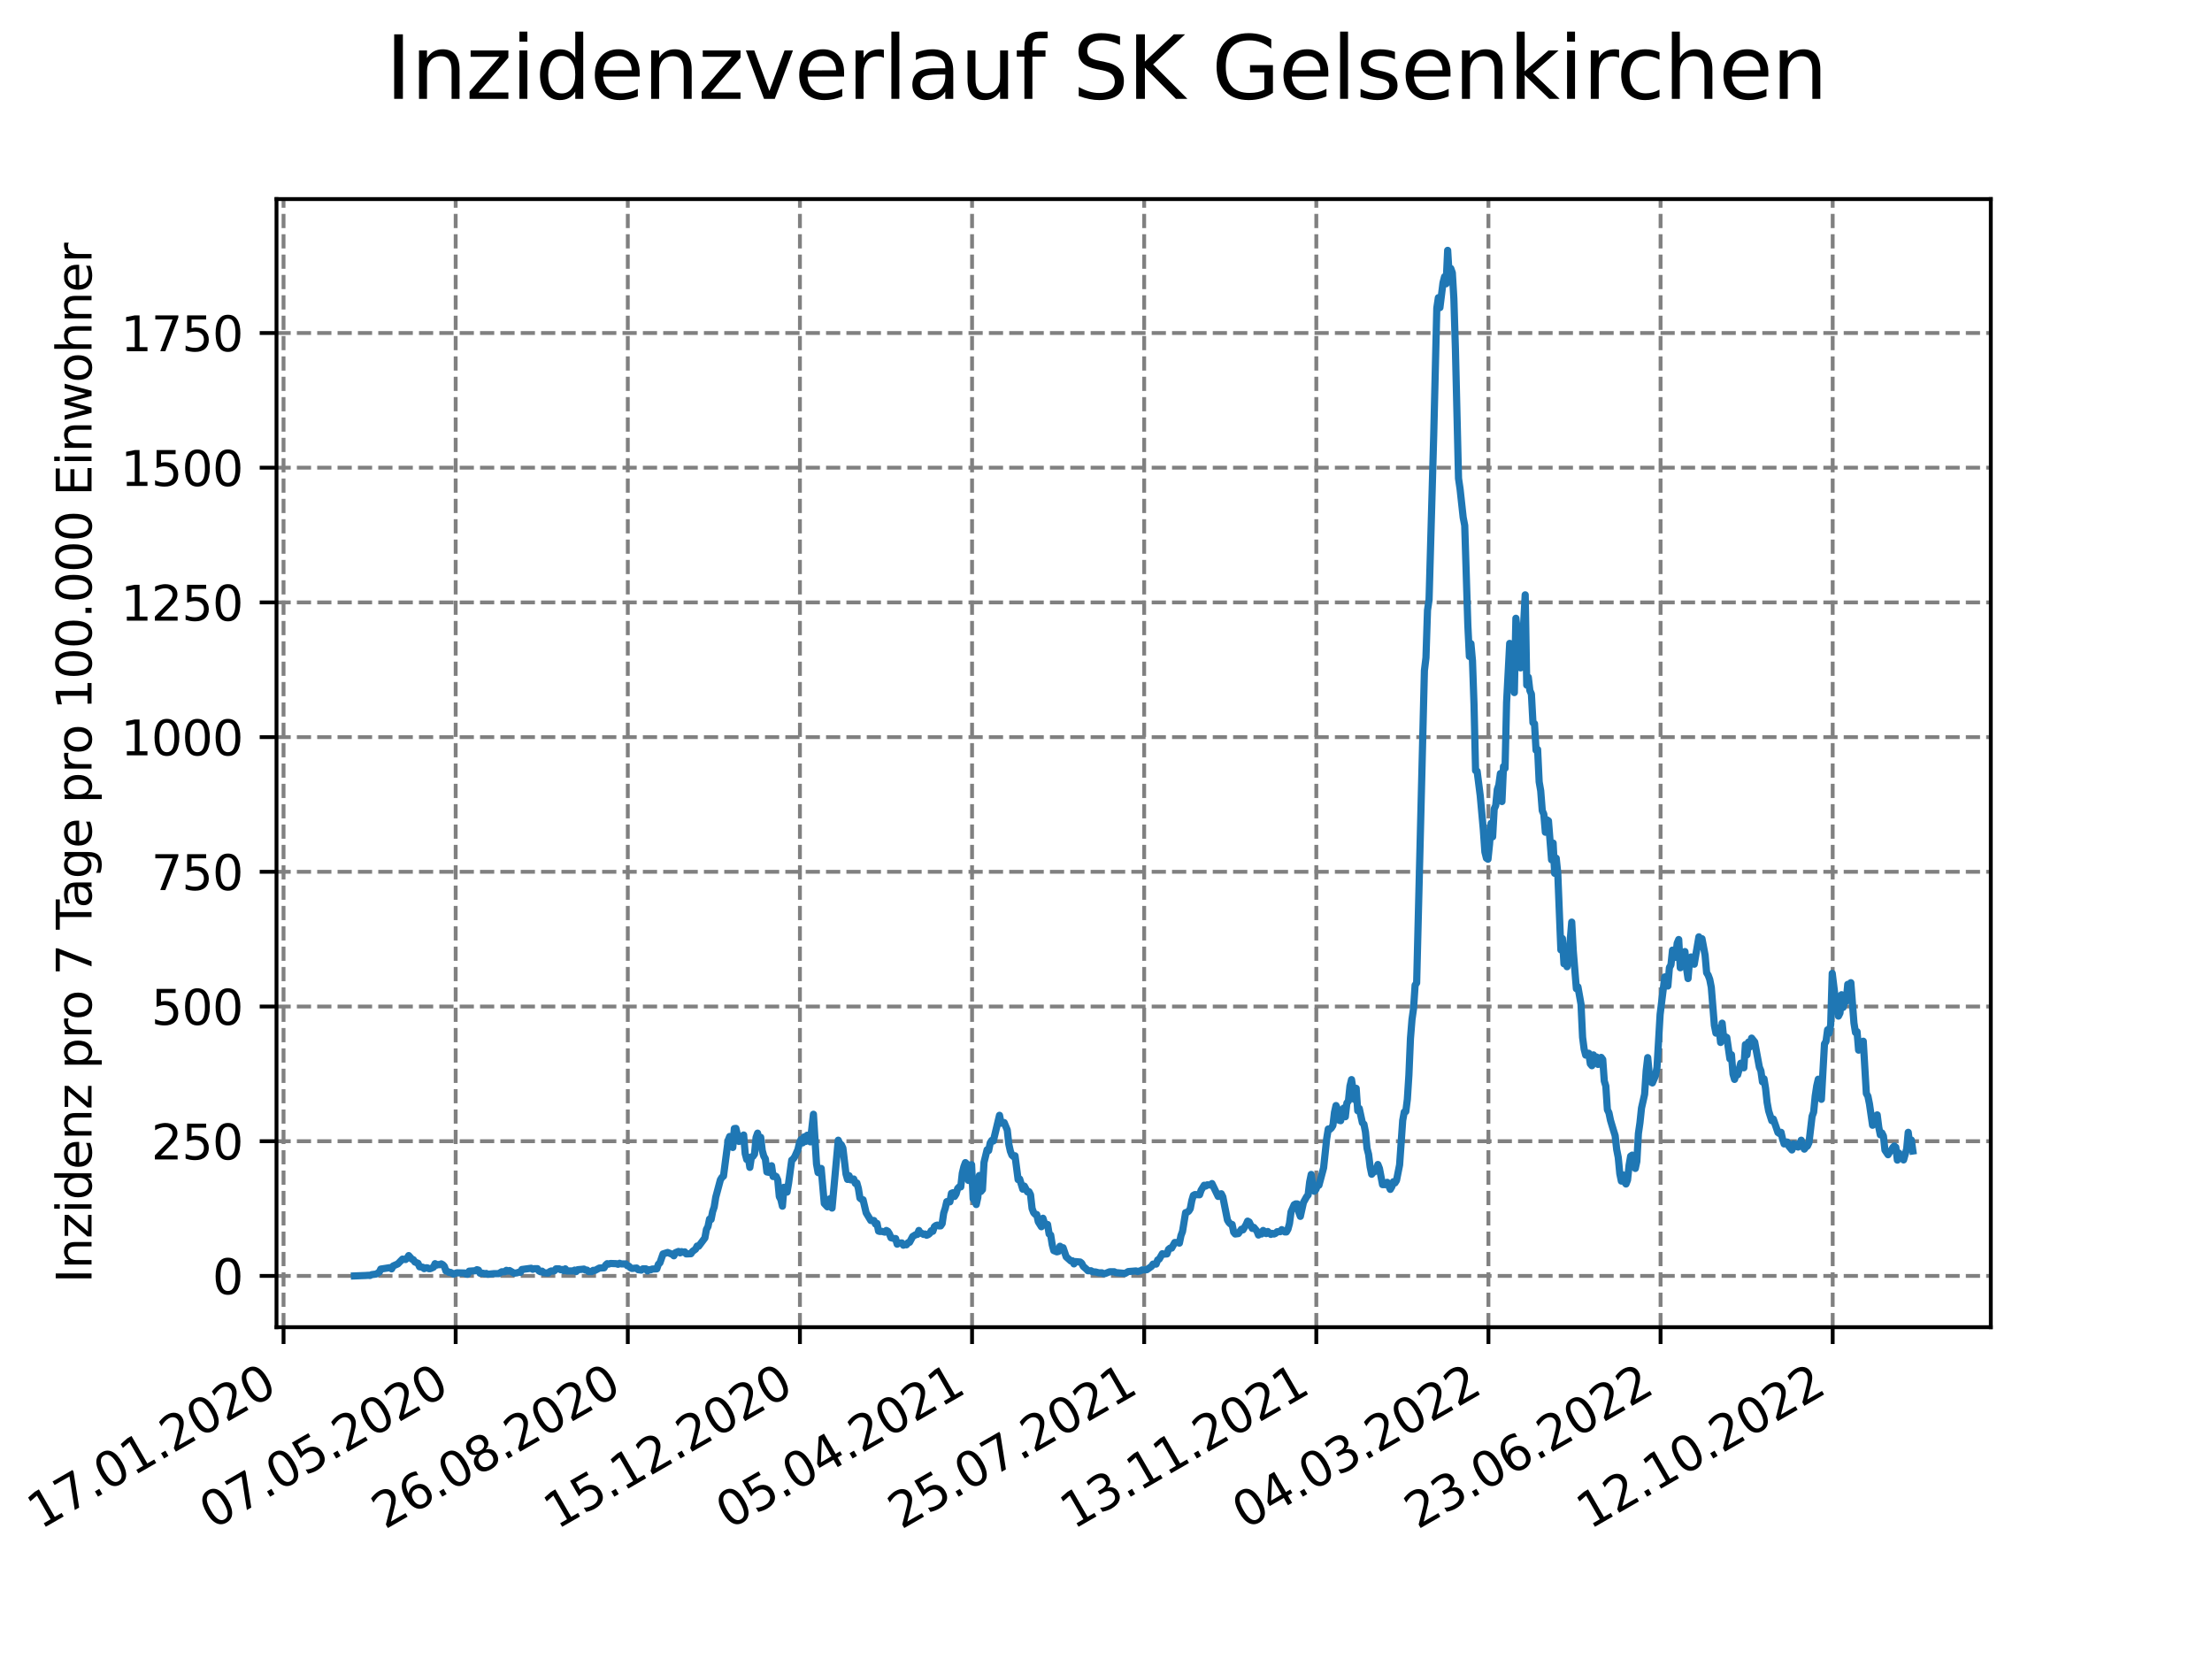 <?xml version="1.0" encoding="utf-8" standalone="no"?>
<!DOCTYPE svg PUBLIC "-//W3C//DTD SVG 1.1//EN"
  "http://www.w3.org/Graphics/SVG/1.1/DTD/svg11.dtd">
<svg xmlns:xlink="http://www.w3.org/1999/xlink" width="460.8pt" height="345.6pt" viewBox="0 0 460.8 345.6" xmlns="http://www.w3.org/2000/svg" version="1.1">
 <defs>
  <style type="text/css">*{stroke-linejoin: round; stroke-linecap: butt}</style>
 </defs>
 <g id="figure_1">
  <g id="patch_1">
   <path d="M 0 345.6 
L 460.8 345.6 
L 460.8 0 
L 0 0 
z
" style="fill: #ffffff"/>
  </g>
  <g id="axes_1">
   <g id="patch_2">
    <path d="M 57.6 276.48 
L 414.72 276.48 
L 414.72 41.472 
L 57.6 41.472 
z
" style="fill: #ffffff"/>
   </g>
   <g id="matplotlib.axis_1">
    <g id="xtick_1">
     <g id="line2d_1">
      <path d="M 59.067 276.48 
L 59.067 41.472 
" clip-path="url(#p4cf70171dc)" style="fill: none; stroke-dasharray: 2.96,1.28; stroke-dashoffset: 0; stroke: #808080; stroke-width: 0.8"/>
     </g>
     <g id="line2d_2">
      <defs>
       <path id="m3170794368" d="M 0 0 
L 0 3.5 
" style="stroke: #000000; stroke-width: 0.8"/>
      </defs>
      <g>
       <use xlink:href="#m3170794368" x="59.067" y="276.48" style="stroke: #000000; stroke-width: 0.8"/>
      </g>
     </g>
     <g id="text_1">
      <!-- 17.01.2020 -->
      <g transform="translate(8.442 318.689) rotate(-30) scale(0.1 -0.1)">
       <defs>
        <path id="DejaVuSans-31" d="M 794 531 
L 1825 531 
L 1825 4091 
L 703 3866 
L 703 4441 
L 1819 4666 
L 2450 4666 
L 2450 531 
L 3481 531 
L 3481 0 
L 794 0 
L 794 531 
z
" transform="scale(0.016)"/>
        <path id="DejaVuSans-37" d="M 525 4666 
L 3525 4666 
L 3525 4397 
L 1831 0 
L 1172 0 
L 2766 4134 
L 525 4134 
L 525 4666 
z
" transform="scale(0.016)"/>
        <path id="DejaVuSans-2e" d="M 684 794 
L 1344 794 
L 1344 0 
L 684 0 
L 684 794 
z
" transform="scale(0.016)"/>
        <path id="DejaVuSans-30" d="M 2034 4250 
Q 1547 4250 1301 3770 
Q 1056 3291 1056 2328 
Q 1056 1369 1301 889 
Q 1547 409 2034 409 
Q 2525 409 2770 889 
Q 3016 1369 3016 2328 
Q 3016 3291 2770 3770 
Q 2525 4250 2034 4250 
z
M 2034 4750 
Q 2819 4750 3233 4129 
Q 3647 3509 3647 2328 
Q 3647 1150 3233 529 
Q 2819 -91 2034 -91 
Q 1250 -91 836 529 
Q 422 1150 422 2328 
Q 422 3509 836 4129 
Q 1250 4750 2034 4750 
z
" transform="scale(0.016)"/>
        <path id="DejaVuSans-32" d="M 1228 531 
L 3431 531 
L 3431 0 
L 469 0 
L 469 531 
Q 828 903 1448 1529 
Q 2069 2156 2228 2338 
Q 2531 2678 2651 2914 
Q 2772 3150 2772 3378 
Q 2772 3750 2511 3984 
Q 2250 4219 1831 4219 
Q 1534 4219 1204 4116 
Q 875 4013 500 3803 
L 500 4441 
Q 881 4594 1212 4672 
Q 1544 4750 1819 4750 
Q 2544 4750 2975 4387 
Q 3406 4025 3406 3419 
Q 3406 3131 3298 2873 
Q 3191 2616 2906 2266 
Q 2828 2175 2409 1742 
Q 1991 1309 1228 531 
z
" transform="scale(0.016)"/>
       </defs>
       <use xlink:href="#DejaVuSans-31"/>
       <use xlink:href="#DejaVuSans-37" x="63.623"/>
       <use xlink:href="#DejaVuSans-2e" x="127.246"/>
       <use xlink:href="#DejaVuSans-30" x="159.033"/>
       <use xlink:href="#DejaVuSans-31" x="222.656"/>
       <use xlink:href="#DejaVuSans-2e" x="286.279"/>
       <use xlink:href="#DejaVuSans-32" x="318.066"/>
       <use xlink:href="#DejaVuSans-30" x="381.689"/>
       <use xlink:href="#DejaVuSans-32" x="445.312"/>
       <use xlink:href="#DejaVuSans-30" x="508.936"/>
      </g>
     </g>
    </g>
    <g id="xtick_2">
     <g id="line2d_3">
      <path d="M 94.925 276.48 
L 94.925 41.472 
" clip-path="url(#p4cf70171dc)" style="fill: none; stroke-dasharray: 2.96,1.28; stroke-dashoffset: 0; stroke: #808080; stroke-width: 0.8"/>
     </g>
     <g id="line2d_4">
      <g>
       <use xlink:href="#m3170794368" x="94.925" y="276.48" style="stroke: #000000; stroke-width: 0.8"/>
      </g>
     </g>
     <g id="text_2">
      <!-- 07.05.2020 -->
      <g transform="translate(44.299 318.689) rotate(-30) scale(0.1 -0.1)">
       <defs>
        <path id="DejaVuSans-35" d="M 691 4666 
L 3169 4666 
L 3169 4134 
L 1269 4134 
L 1269 2991 
Q 1406 3038 1543 3061 
Q 1681 3084 1819 3084 
Q 2600 3084 3056 2656 
Q 3513 2228 3513 1497 
Q 3513 744 3044 326 
Q 2575 -91 1722 -91 
Q 1428 -91 1123 -41 
Q 819 9 494 109 
L 494 744 
Q 775 591 1075 516 
Q 1375 441 1709 441 
Q 2250 441 2565 725 
Q 2881 1009 2881 1497 
Q 2881 1984 2565 2268 
Q 2250 2553 1709 2553 
Q 1456 2553 1204 2497 
Q 953 2441 691 2322 
L 691 4666 
z
" transform="scale(0.016)"/>
       </defs>
       <use xlink:href="#DejaVuSans-30"/>
       <use xlink:href="#DejaVuSans-37" x="63.623"/>
       <use xlink:href="#DejaVuSans-2e" x="127.246"/>
       <use xlink:href="#DejaVuSans-30" x="159.033"/>
       <use xlink:href="#DejaVuSans-35" x="222.656"/>
       <use xlink:href="#DejaVuSans-2e" x="286.279"/>
       <use xlink:href="#DejaVuSans-32" x="318.066"/>
       <use xlink:href="#DejaVuSans-30" x="381.689"/>
       <use xlink:href="#DejaVuSans-32" x="445.312"/>
       <use xlink:href="#DejaVuSans-30" x="508.936"/>
      </g>
     </g>
    </g>
    <g id="xtick_3">
     <g id="line2d_5">
      <path d="M 130.782 276.48 
L 130.782 41.472 
" clip-path="url(#p4cf70171dc)" style="fill: none; stroke-dasharray: 2.96,1.28; stroke-dashoffset: 0; stroke: #808080; stroke-width: 0.8"/>
     </g>
     <g id="line2d_6">
      <g>
       <use xlink:href="#m3170794368" x="130.782" y="276.48" style="stroke: #000000; stroke-width: 0.8"/>
      </g>
     </g>
     <g id="text_3">
      <!-- 26.08.2020 -->
      <g transform="translate(80.157 318.689) rotate(-30) scale(0.1 -0.1)">
       <defs>
        <path id="DejaVuSans-36" d="M 2113 2584 
Q 1688 2584 1439 2293 
Q 1191 2003 1191 1497 
Q 1191 994 1439 701 
Q 1688 409 2113 409 
Q 2538 409 2786 701 
Q 3034 994 3034 1497 
Q 3034 2003 2786 2293 
Q 2538 2584 2113 2584 
z
M 3366 4563 
L 3366 3988 
Q 3128 4100 2886 4159 
Q 2644 4219 2406 4219 
Q 1781 4219 1451 3797 
Q 1122 3375 1075 2522 
Q 1259 2794 1537 2939 
Q 1816 3084 2150 3084 
Q 2853 3084 3261 2657 
Q 3669 2231 3669 1497 
Q 3669 778 3244 343 
Q 2819 -91 2113 -91 
Q 1303 -91 875 529 
Q 447 1150 447 2328 
Q 447 3434 972 4092 
Q 1497 4750 2381 4750 
Q 2619 4750 2861 4703 
Q 3103 4656 3366 4563 
z
" transform="scale(0.016)"/>
        <path id="DejaVuSans-38" d="M 2034 2216 
Q 1584 2216 1326 1975 
Q 1069 1734 1069 1313 
Q 1069 891 1326 650 
Q 1584 409 2034 409 
Q 2484 409 2743 651 
Q 3003 894 3003 1313 
Q 3003 1734 2745 1975 
Q 2488 2216 2034 2216 
z
M 1403 2484 
Q 997 2584 770 2862 
Q 544 3141 544 3541 
Q 544 4100 942 4425 
Q 1341 4750 2034 4750 
Q 2731 4750 3128 4425 
Q 3525 4100 3525 3541 
Q 3525 3141 3298 2862 
Q 3072 2584 2669 2484 
Q 3125 2378 3379 2068 
Q 3634 1759 3634 1313 
Q 3634 634 3220 271 
Q 2806 -91 2034 -91 
Q 1263 -91 848 271 
Q 434 634 434 1313 
Q 434 1759 690 2068 
Q 947 2378 1403 2484 
z
M 1172 3481 
Q 1172 3119 1398 2916 
Q 1625 2713 2034 2713 
Q 2441 2713 2670 2916 
Q 2900 3119 2900 3481 
Q 2900 3844 2670 4047 
Q 2441 4250 2034 4250 
Q 1625 4250 1398 4047 
Q 1172 3844 1172 3481 
z
" transform="scale(0.016)"/>
       </defs>
       <use xlink:href="#DejaVuSans-32"/>
       <use xlink:href="#DejaVuSans-36" x="63.623"/>
       <use xlink:href="#DejaVuSans-2e" x="127.246"/>
       <use xlink:href="#DejaVuSans-30" x="159.033"/>
       <use xlink:href="#DejaVuSans-38" x="222.656"/>
       <use xlink:href="#DejaVuSans-2e" x="286.279"/>
       <use xlink:href="#DejaVuSans-32" x="318.066"/>
       <use xlink:href="#DejaVuSans-30" x="381.689"/>
       <use xlink:href="#DejaVuSans-32" x="445.312"/>
       <use xlink:href="#DejaVuSans-30" x="508.936"/>
      </g>
     </g>
    </g>
    <g id="xtick_4">
     <g id="line2d_7">
      <path d="M 166.639 276.48 
L 166.639 41.472 
" clip-path="url(#p4cf70171dc)" style="fill: none; stroke-dasharray: 2.96,1.28; stroke-dashoffset: 0; stroke: #808080; stroke-width: 0.8"/>
     </g>
     <g id="line2d_8">
      <g>
       <use xlink:href="#m3170794368" x="166.639" y="276.48" style="stroke: #000000; stroke-width: 0.8"/>
      </g>
     </g>
     <g id="text_4">
      <!-- 15.12.2020 -->
      <g transform="translate(116.014 318.689) rotate(-30) scale(0.1 -0.1)">
       <use xlink:href="#DejaVuSans-31"/>
       <use xlink:href="#DejaVuSans-35" x="63.623"/>
       <use xlink:href="#DejaVuSans-2e" x="127.246"/>
       <use xlink:href="#DejaVuSans-31" x="159.033"/>
       <use xlink:href="#DejaVuSans-32" x="222.656"/>
       <use xlink:href="#DejaVuSans-2e" x="286.279"/>
       <use xlink:href="#DejaVuSans-32" x="318.066"/>
       <use xlink:href="#DejaVuSans-30" x="381.689"/>
       <use xlink:href="#DejaVuSans-32" x="445.312"/>
       <use xlink:href="#DejaVuSans-30" x="508.936"/>
      </g>
     </g>
    </g>
    <g id="xtick_5">
     <g id="line2d_9">
      <path d="M 202.497 276.48 
L 202.497 41.472 
" clip-path="url(#p4cf70171dc)" style="fill: none; stroke-dasharray: 2.96,1.28; stroke-dashoffset: 0; stroke: #808080; stroke-width: 0.8"/>
     </g>
     <g id="line2d_10">
      <g>
       <use xlink:href="#m3170794368" x="202.497" y="276.48" style="stroke: #000000; stroke-width: 0.8"/>
      </g>
     </g>
     <g id="text_5">
      <!-- 05.04.2021 -->
      <g transform="translate(151.871 318.689) rotate(-30) scale(0.1 -0.1)">
       <defs>
        <path id="DejaVuSans-34" d="M 2419 4116 
L 825 1625 
L 2419 1625 
L 2419 4116 
z
M 2253 4666 
L 3047 4666 
L 3047 1625 
L 3713 1625 
L 3713 1100 
L 3047 1100 
L 3047 0 
L 2419 0 
L 2419 1100 
L 313 1100 
L 313 1709 
L 2253 4666 
z
" transform="scale(0.016)"/>
       </defs>
       <use xlink:href="#DejaVuSans-30"/>
       <use xlink:href="#DejaVuSans-35" x="63.623"/>
       <use xlink:href="#DejaVuSans-2e" x="127.246"/>
       <use xlink:href="#DejaVuSans-30" x="159.033"/>
       <use xlink:href="#DejaVuSans-34" x="222.656"/>
       <use xlink:href="#DejaVuSans-2e" x="286.279"/>
       <use xlink:href="#DejaVuSans-32" x="318.066"/>
       <use xlink:href="#DejaVuSans-30" x="381.689"/>
       <use xlink:href="#DejaVuSans-32" x="445.312"/>
       <use xlink:href="#DejaVuSans-31" x="508.936"/>
      </g>
     </g>
    </g>
    <g id="xtick_6">
     <g id="line2d_11">
      <path d="M 238.354 276.48 
L 238.354 41.472 
" clip-path="url(#p4cf70171dc)" style="fill: none; stroke-dasharray: 2.96,1.28; stroke-dashoffset: 0; stroke: #808080; stroke-width: 0.8"/>
     </g>
     <g id="line2d_12">
      <g>
       <use xlink:href="#m3170794368" x="238.354" y="276.48" style="stroke: #000000; stroke-width: 0.8"/>
      </g>
     </g>
     <g id="text_6">
      <!-- 25.07.2021 -->
      <g transform="translate(187.729 318.689) rotate(-30) scale(0.1 -0.1)">
       <use xlink:href="#DejaVuSans-32"/>
       <use xlink:href="#DejaVuSans-35" x="63.623"/>
       <use xlink:href="#DejaVuSans-2e" x="127.246"/>
       <use xlink:href="#DejaVuSans-30" x="159.033"/>
       <use xlink:href="#DejaVuSans-37" x="222.656"/>
       <use xlink:href="#DejaVuSans-2e" x="286.279"/>
       <use xlink:href="#DejaVuSans-32" x="318.066"/>
       <use xlink:href="#DejaVuSans-30" x="381.689"/>
       <use xlink:href="#DejaVuSans-32" x="445.312"/>
       <use xlink:href="#DejaVuSans-31" x="508.936"/>
      </g>
     </g>
    </g>
    <g id="xtick_7">
     <g id="line2d_13">
      <path d="M 274.211 276.48 
L 274.211 41.472 
" clip-path="url(#p4cf70171dc)" style="fill: none; stroke-dasharray: 2.96,1.28; stroke-dashoffset: 0; stroke: #808080; stroke-width: 0.8"/>
     </g>
     <g id="line2d_14">
      <g>
       <use xlink:href="#m3170794368" x="274.211" y="276.48" style="stroke: #000000; stroke-width: 0.8"/>
      </g>
     </g>
     <g id="text_7">
      <!-- 13.11.2021 -->
      <g transform="translate(223.586 318.689) rotate(-30) scale(0.1 -0.1)">
       <defs>
        <path id="DejaVuSans-33" d="M 2597 2516 
Q 3050 2419 3304 2112 
Q 3559 1806 3559 1356 
Q 3559 666 3084 287 
Q 2609 -91 1734 -91 
Q 1441 -91 1130 -33 
Q 819 25 488 141 
L 488 750 
Q 750 597 1062 519 
Q 1375 441 1716 441 
Q 2309 441 2620 675 
Q 2931 909 2931 1356 
Q 2931 1769 2642 2001 
Q 2353 2234 1838 2234 
L 1294 2234 
L 1294 2753 
L 1863 2753 
Q 2328 2753 2575 2939 
Q 2822 3125 2822 3475 
Q 2822 3834 2567 4026 
Q 2313 4219 1838 4219 
Q 1578 4219 1281 4162 
Q 984 4106 628 3988 
L 628 4550 
Q 988 4650 1302 4700 
Q 1616 4750 1894 4750 
Q 2613 4750 3031 4423 
Q 3450 4097 3450 3541 
Q 3450 3153 3228 2886 
Q 3006 2619 2597 2516 
z
" transform="scale(0.016)"/>
       </defs>
       <use xlink:href="#DejaVuSans-31"/>
       <use xlink:href="#DejaVuSans-33" x="63.623"/>
       <use xlink:href="#DejaVuSans-2e" x="127.246"/>
       <use xlink:href="#DejaVuSans-31" x="159.033"/>
       <use xlink:href="#DejaVuSans-31" x="222.656"/>
       <use xlink:href="#DejaVuSans-2e" x="286.279"/>
       <use xlink:href="#DejaVuSans-32" x="318.066"/>
       <use xlink:href="#DejaVuSans-30" x="381.689"/>
       <use xlink:href="#DejaVuSans-32" x="445.312"/>
       <use xlink:href="#DejaVuSans-31" x="508.936"/>
      </g>
     </g>
    </g>
    <g id="xtick_8">
     <g id="line2d_15">
      <path d="M 310.069 276.48 
L 310.069 41.472 
" clip-path="url(#p4cf70171dc)" style="fill: none; stroke-dasharray: 2.96,1.28; stroke-dashoffset: 0; stroke: #808080; stroke-width: 0.8"/>
     </g>
     <g id="line2d_16">
      <g>
       <use xlink:href="#m3170794368" x="310.069" y="276.48" style="stroke: #000000; stroke-width: 0.8"/>
      </g>
     </g>
     <g id="text_8">
      <!-- 04.03.2022 -->
      <g transform="translate(259.443 318.689) rotate(-30) scale(0.1 -0.1)">
       <use xlink:href="#DejaVuSans-30"/>
       <use xlink:href="#DejaVuSans-34" x="63.623"/>
       <use xlink:href="#DejaVuSans-2e" x="127.246"/>
       <use xlink:href="#DejaVuSans-30" x="159.033"/>
       <use xlink:href="#DejaVuSans-33" x="222.656"/>
       <use xlink:href="#DejaVuSans-2e" x="286.279"/>
       <use xlink:href="#DejaVuSans-32" x="318.066"/>
       <use xlink:href="#DejaVuSans-30" x="381.689"/>
       <use xlink:href="#DejaVuSans-32" x="445.312"/>
       <use xlink:href="#DejaVuSans-32" x="508.936"/>
      </g>
     </g>
    </g>
    <g id="xtick_9">
     <g id="line2d_17">
      <path d="M 345.926 276.48 
L 345.926 41.472 
" clip-path="url(#p4cf70171dc)" style="fill: none; stroke-dasharray: 2.96,1.28; stroke-dashoffset: 0; stroke: #808080; stroke-width: 0.8"/>
     </g>
     <g id="line2d_18">
      <g>
       <use xlink:href="#m3170794368" x="345.926" y="276.48" style="stroke: #000000; stroke-width: 0.8"/>
      </g>
     </g>
     <g id="text_9">
      <!-- 23.06.2022 -->
      <g transform="translate(295.301 318.689) rotate(-30) scale(0.1 -0.1)">
       <use xlink:href="#DejaVuSans-32"/>
       <use xlink:href="#DejaVuSans-33" x="63.623"/>
       <use xlink:href="#DejaVuSans-2e" x="127.246"/>
       <use xlink:href="#DejaVuSans-30" x="159.033"/>
       <use xlink:href="#DejaVuSans-36" x="222.656"/>
       <use xlink:href="#DejaVuSans-2e" x="286.279"/>
       <use xlink:href="#DejaVuSans-32" x="318.066"/>
       <use xlink:href="#DejaVuSans-30" x="381.689"/>
       <use xlink:href="#DejaVuSans-32" x="445.312"/>
       <use xlink:href="#DejaVuSans-32" x="508.936"/>
      </g>
     </g>
    </g>
    <g id="xtick_10">
     <g id="line2d_19">
      <path d="M 381.783 276.48 
L 381.783 41.472 
" clip-path="url(#p4cf70171dc)" style="fill: none; stroke-dasharray: 2.96,1.28; stroke-dashoffset: 0; stroke: #808080; stroke-width: 0.8"/>
     </g>
     <g id="line2d_20">
      <g>
       <use xlink:href="#m3170794368" x="381.783" y="276.48" style="stroke: #000000; stroke-width: 0.8"/>
      </g>
     </g>
     <g id="text_10">
      <!-- 12.10.2022 -->
      <g transform="translate(331.158 318.689) rotate(-30) scale(0.1 -0.1)">
       <use xlink:href="#DejaVuSans-31"/>
       <use xlink:href="#DejaVuSans-32" x="63.623"/>
       <use xlink:href="#DejaVuSans-2e" x="127.246"/>
       <use xlink:href="#DejaVuSans-31" x="159.033"/>
       <use xlink:href="#DejaVuSans-30" x="222.656"/>
       <use xlink:href="#DejaVuSans-2e" x="286.279"/>
       <use xlink:href="#DejaVuSans-32" x="318.066"/>
       <use xlink:href="#DejaVuSans-30" x="381.689"/>
       <use xlink:href="#DejaVuSans-32" x="445.312"/>
       <use xlink:href="#DejaVuSans-32" x="508.936"/>
      </g>
     </g>
    </g>
   </g>
   <g id="matplotlib.axis_2">
    <g id="ytick_1">
     <g id="line2d_21">
      <path d="M 57.6 265.798 
L 414.72 265.798 
" clip-path="url(#p4cf70171dc)" style="fill: none; stroke-dasharray: 2.96,1.28; stroke-dashoffset: 0; stroke: #808080; stroke-width: 0.8"/>
     </g>
     <g id="line2d_22">
      <defs>
       <path id="m18f4f8a71a" d="M 0 0 
L -3.5 0 
" style="stroke: #000000; stroke-width: 0.8"/>
      </defs>
      <g>
       <use xlink:href="#m18f4f8a71a" x="57.6" y="265.798" style="stroke: #000000; stroke-width: 0.8"/>
      </g>
     </g>
     <g id="text_11">
      <!-- 0 -->
      <g transform="translate(44.237 269.597) scale(0.1 -0.1)">
       <use xlink:href="#DejaVuSans-30"/>
      </g>
     </g>
    </g>
    <g id="ytick_2">
     <g id="line2d_23">
      <path d="M 57.6 237.737 
L 414.72 237.737 
" clip-path="url(#p4cf70171dc)" style="fill: none; stroke-dasharray: 2.96,1.28; stroke-dashoffset: 0; stroke: #808080; stroke-width: 0.8"/>
     </g>
     <g id="line2d_24">
      <g>
       <use xlink:href="#m18f4f8a71a" x="57.6" y="237.737" style="stroke: #000000; stroke-width: 0.8"/>
      </g>
     </g>
     <g id="text_12">
      <!-- 250 -->
      <g transform="translate(31.512 241.536) scale(0.1 -0.1)">
       <use xlink:href="#DejaVuSans-32"/>
       <use xlink:href="#DejaVuSans-35" x="63.623"/>
       <use xlink:href="#DejaVuSans-30" x="127.246"/>
      </g>
     </g>
    </g>
    <g id="ytick_3">
     <g id="line2d_25">
      <path d="M 57.6 209.675 
L 414.72 209.675 
" clip-path="url(#p4cf70171dc)" style="fill: none; stroke-dasharray: 2.96,1.28; stroke-dashoffset: 0; stroke: #808080; stroke-width: 0.8"/>
     </g>
     <g id="line2d_26">
      <g>
       <use xlink:href="#m18f4f8a71a" x="57.6" y="209.675" style="stroke: #000000; stroke-width: 0.8"/>
      </g>
     </g>
     <g id="text_13">
      <!-- 500 -->
      <g transform="translate(31.512 213.475) scale(0.1 -0.1)">
       <use xlink:href="#DejaVuSans-35"/>
       <use xlink:href="#DejaVuSans-30" x="63.623"/>
       <use xlink:href="#DejaVuSans-30" x="127.246"/>
      </g>
     </g>
    </g>
    <g id="ytick_4">
     <g id="line2d_27">
      <path d="M 57.6 181.614 
L 414.72 181.614 
" clip-path="url(#p4cf70171dc)" style="fill: none; stroke-dasharray: 2.96,1.28; stroke-dashoffset: 0; stroke: #808080; stroke-width: 0.8"/>
     </g>
     <g id="line2d_28">
      <g>
       <use xlink:href="#m18f4f8a71a" x="57.6" y="181.614" style="stroke: #000000; stroke-width: 0.8"/>
      </g>
     </g>
     <g id="text_14">
      <!-- 750 -->
      <g transform="translate(31.512 185.413) scale(0.1 -0.1)">
       <use xlink:href="#DejaVuSans-37"/>
       <use xlink:href="#DejaVuSans-35" x="63.623"/>
       <use xlink:href="#DejaVuSans-30" x="127.246"/>
      </g>
     </g>
    </g>
    <g id="ytick_5">
     <g id="line2d_29">
      <path d="M 57.6 153.553 
L 414.72 153.553 
" clip-path="url(#p4cf70171dc)" style="fill: none; stroke-dasharray: 2.96,1.28; stroke-dashoffset: 0; stroke: #808080; stroke-width: 0.8"/>
     </g>
     <g id="line2d_30">
      <g>
       <use xlink:href="#m18f4f8a71a" x="57.6" y="153.553" style="stroke: #000000; stroke-width: 0.8"/>
      </g>
     </g>
     <g id="text_15">
      <!-- 1000 -->
      <g transform="translate(25.15 157.352) scale(0.1 -0.1)">
       <use xlink:href="#DejaVuSans-31"/>
       <use xlink:href="#DejaVuSans-30" x="63.623"/>
       <use xlink:href="#DejaVuSans-30" x="127.246"/>
       <use xlink:href="#DejaVuSans-30" x="190.869"/>
      </g>
     </g>
    </g>
    <g id="ytick_6">
     <g id="line2d_31">
      <path d="M 57.6 125.492 
L 414.72 125.492 
" clip-path="url(#p4cf70171dc)" style="fill: none; stroke-dasharray: 2.96,1.28; stroke-dashoffset: 0; stroke: #808080; stroke-width: 0.8"/>
     </g>
     <g id="line2d_32">
      <g>
       <use xlink:href="#m18f4f8a71a" x="57.6" y="125.492" style="stroke: #000000; stroke-width: 0.8"/>
      </g>
     </g>
     <g id="text_16">
      <!-- 1250 -->
      <g transform="translate(25.15 129.291) scale(0.1 -0.1)">
       <use xlink:href="#DejaVuSans-31"/>
       <use xlink:href="#DejaVuSans-32" x="63.623"/>
       <use xlink:href="#DejaVuSans-35" x="127.246"/>
       <use xlink:href="#DejaVuSans-30" x="190.869"/>
      </g>
     </g>
    </g>
    <g id="ytick_7">
     <g id="line2d_33">
      <path d="M 57.6 97.43 
L 414.72 97.43 
" clip-path="url(#p4cf70171dc)" style="fill: none; stroke-dasharray: 2.96,1.28; stroke-dashoffset: 0; stroke: #808080; stroke-width: 0.8"/>
     </g>
     <g id="line2d_34">
      <g>
       <use xlink:href="#m18f4f8a71a" x="57.6" y="97.43" style="stroke: #000000; stroke-width: 0.8"/>
      </g>
     </g>
     <g id="text_17">
      <!-- 1500 -->
      <g transform="translate(25.15 101.229) scale(0.1 -0.1)">
       <use xlink:href="#DejaVuSans-31"/>
       <use xlink:href="#DejaVuSans-35" x="63.623"/>
       <use xlink:href="#DejaVuSans-30" x="127.246"/>
       <use xlink:href="#DejaVuSans-30" x="190.869"/>
      </g>
     </g>
    </g>
    <g id="ytick_8">
     <g id="line2d_35">
      <path d="M 57.6 69.369 
L 414.72 69.369 
" clip-path="url(#p4cf70171dc)" style="fill: none; stroke-dasharray: 2.96,1.28; stroke-dashoffset: 0; stroke: #808080; stroke-width: 0.8"/>
     </g>
     <g id="line2d_36">
      <g>
       <use xlink:href="#m18f4f8a71a" x="57.6" y="69.369" style="stroke: #000000; stroke-width: 0.8"/>
      </g>
     </g>
     <g id="text_18">
      <!-- 1750 -->
      <g transform="translate(25.15 73.168) scale(0.1 -0.1)">
       <use xlink:href="#DejaVuSans-31"/>
       <use xlink:href="#DejaVuSans-37" x="63.623"/>
       <use xlink:href="#DejaVuSans-35" x="127.246"/>
       <use xlink:href="#DejaVuSans-30" x="190.869"/>
      </g>
     </g>
    </g>
    <g id="text_19">
     <!-- Inzidenz pro 7 Tage pro 100.000 Einwohner -->
     <g transform="translate(19.07 267.301) rotate(-90) scale(0.1 -0.1)">
      <defs>
       <path id="DejaVuSans-49" d="M 628 4666 
L 1259 4666 
L 1259 0 
L 628 0 
L 628 4666 
z
" transform="scale(0.016)"/>
       <path id="DejaVuSans-6e" d="M 3513 2113 
L 3513 0 
L 2938 0 
L 2938 2094 
Q 2938 2591 2744 2837 
Q 2550 3084 2163 3084 
Q 1697 3084 1428 2787 
Q 1159 2491 1159 1978 
L 1159 0 
L 581 0 
L 581 3500 
L 1159 3500 
L 1159 2956 
Q 1366 3272 1645 3428 
Q 1925 3584 2291 3584 
Q 2894 3584 3203 3211 
Q 3513 2838 3513 2113 
z
" transform="scale(0.016)"/>
       <path id="DejaVuSans-7a" d="M 353 3500 
L 3084 3500 
L 3084 2975 
L 922 459 
L 3084 459 
L 3084 0 
L 275 0 
L 275 525 
L 2438 3041 
L 353 3041 
L 353 3500 
z
" transform="scale(0.016)"/>
       <path id="DejaVuSans-69" d="M 603 3500 
L 1178 3500 
L 1178 0 
L 603 0 
L 603 3500 
z
M 603 4863 
L 1178 4863 
L 1178 4134 
L 603 4134 
L 603 4863 
z
" transform="scale(0.016)"/>
       <path id="DejaVuSans-64" d="M 2906 2969 
L 2906 4863 
L 3481 4863 
L 3481 0 
L 2906 0 
L 2906 525 
Q 2725 213 2448 61 
Q 2172 -91 1784 -91 
Q 1150 -91 751 415 
Q 353 922 353 1747 
Q 353 2572 751 3078 
Q 1150 3584 1784 3584 
Q 2172 3584 2448 3432 
Q 2725 3281 2906 2969 
z
M 947 1747 
Q 947 1113 1208 752 
Q 1469 391 1925 391 
Q 2381 391 2643 752 
Q 2906 1113 2906 1747 
Q 2906 2381 2643 2742 
Q 2381 3103 1925 3103 
Q 1469 3103 1208 2742 
Q 947 2381 947 1747 
z
" transform="scale(0.016)"/>
       <path id="DejaVuSans-65" d="M 3597 1894 
L 3597 1613 
L 953 1613 
Q 991 1019 1311 708 
Q 1631 397 2203 397 
Q 2534 397 2845 478 
Q 3156 559 3463 722 
L 3463 178 
Q 3153 47 2828 -22 
Q 2503 -91 2169 -91 
Q 1331 -91 842 396 
Q 353 884 353 1716 
Q 353 2575 817 3079 
Q 1281 3584 2069 3584 
Q 2775 3584 3186 3129 
Q 3597 2675 3597 1894 
z
M 3022 2063 
Q 3016 2534 2758 2815 
Q 2500 3097 2075 3097 
Q 1594 3097 1305 2825 
Q 1016 2553 972 2059 
L 3022 2063 
z
" transform="scale(0.016)"/>
       <path id="DejaVuSans-20" transform="scale(0.016)"/>
       <path id="DejaVuSans-70" d="M 1159 525 
L 1159 -1331 
L 581 -1331 
L 581 3500 
L 1159 3500 
L 1159 2969 
Q 1341 3281 1617 3432 
Q 1894 3584 2278 3584 
Q 2916 3584 3314 3078 
Q 3713 2572 3713 1747 
Q 3713 922 3314 415 
Q 2916 -91 2278 -91 
Q 1894 -91 1617 61 
Q 1341 213 1159 525 
z
M 3116 1747 
Q 3116 2381 2855 2742 
Q 2594 3103 2138 3103 
Q 1681 3103 1420 2742 
Q 1159 2381 1159 1747 
Q 1159 1113 1420 752 
Q 1681 391 2138 391 
Q 2594 391 2855 752 
Q 3116 1113 3116 1747 
z
" transform="scale(0.016)"/>
       <path id="DejaVuSans-72" d="M 2631 2963 
Q 2534 3019 2420 3045 
Q 2306 3072 2169 3072 
Q 1681 3072 1420 2755 
Q 1159 2438 1159 1844 
L 1159 0 
L 581 0 
L 581 3500 
L 1159 3500 
L 1159 2956 
Q 1341 3275 1631 3429 
Q 1922 3584 2338 3584 
Q 2397 3584 2469 3576 
Q 2541 3569 2628 3553 
L 2631 2963 
z
" transform="scale(0.016)"/>
       <path id="DejaVuSans-6f" d="M 1959 3097 
Q 1497 3097 1228 2736 
Q 959 2375 959 1747 
Q 959 1119 1226 758 
Q 1494 397 1959 397 
Q 2419 397 2687 759 
Q 2956 1122 2956 1747 
Q 2956 2369 2687 2733 
Q 2419 3097 1959 3097 
z
M 1959 3584 
Q 2709 3584 3137 3096 
Q 3566 2609 3566 1747 
Q 3566 888 3137 398 
Q 2709 -91 1959 -91 
Q 1206 -91 779 398 
Q 353 888 353 1747 
Q 353 2609 779 3096 
Q 1206 3584 1959 3584 
z
" transform="scale(0.016)"/>
       <path id="DejaVuSans-54" d="M -19 4666 
L 3928 4666 
L 3928 4134 
L 2272 4134 
L 2272 0 
L 1638 0 
L 1638 4134 
L -19 4134 
L -19 4666 
z
" transform="scale(0.016)"/>
       <path id="DejaVuSans-61" d="M 2194 1759 
Q 1497 1759 1228 1600 
Q 959 1441 959 1056 
Q 959 750 1161 570 
Q 1363 391 1709 391 
Q 2188 391 2477 730 
Q 2766 1069 2766 1631 
L 2766 1759 
L 2194 1759 
z
M 3341 1997 
L 3341 0 
L 2766 0 
L 2766 531 
Q 2569 213 2275 61 
Q 1981 -91 1556 -91 
Q 1019 -91 701 211 
Q 384 513 384 1019 
Q 384 1609 779 1909 
Q 1175 2209 1959 2209 
L 2766 2209 
L 2766 2266 
Q 2766 2663 2505 2880 
Q 2244 3097 1772 3097 
Q 1472 3097 1187 3025 
Q 903 2953 641 2809 
L 641 3341 
Q 956 3463 1253 3523 
Q 1550 3584 1831 3584 
Q 2591 3584 2966 3190 
Q 3341 2797 3341 1997 
z
" transform="scale(0.016)"/>
       <path id="DejaVuSans-67" d="M 2906 1791 
Q 2906 2416 2648 2759 
Q 2391 3103 1925 3103 
Q 1463 3103 1205 2759 
Q 947 2416 947 1791 
Q 947 1169 1205 825 
Q 1463 481 1925 481 
Q 2391 481 2648 825 
Q 2906 1169 2906 1791 
z
M 3481 434 
Q 3481 -459 3084 -895 
Q 2688 -1331 1869 -1331 
Q 1566 -1331 1297 -1286 
Q 1028 -1241 775 -1147 
L 775 -588 
Q 1028 -725 1275 -790 
Q 1522 -856 1778 -856 
Q 2344 -856 2625 -561 
Q 2906 -266 2906 331 
L 2906 616 
Q 2728 306 2450 153 
Q 2172 0 1784 0 
Q 1141 0 747 490 
Q 353 981 353 1791 
Q 353 2603 747 3093 
Q 1141 3584 1784 3584 
Q 2172 3584 2450 3431 
Q 2728 3278 2906 2969 
L 2906 3500 
L 3481 3500 
L 3481 434 
z
" transform="scale(0.016)"/>
       <path id="DejaVuSans-45" d="M 628 4666 
L 3578 4666 
L 3578 4134 
L 1259 4134 
L 1259 2753 
L 3481 2753 
L 3481 2222 
L 1259 2222 
L 1259 531 
L 3634 531 
L 3634 0 
L 628 0 
L 628 4666 
z
" transform="scale(0.016)"/>
       <path id="DejaVuSans-77" d="M 269 3500 
L 844 3500 
L 1563 769 
L 2278 3500 
L 2956 3500 
L 3675 769 
L 4391 3500 
L 4966 3500 
L 4050 0 
L 3372 0 
L 2619 2869 
L 1863 0 
L 1184 0 
L 269 3500 
z
" transform="scale(0.016)"/>
       <path id="DejaVuSans-68" d="M 3513 2113 
L 3513 0 
L 2938 0 
L 2938 2094 
Q 2938 2591 2744 2837 
Q 2550 3084 2163 3084 
Q 1697 3084 1428 2787 
Q 1159 2491 1159 1978 
L 1159 0 
L 581 0 
L 581 4863 
L 1159 4863 
L 1159 2956 
Q 1366 3272 1645 3428 
Q 1925 3584 2291 3584 
Q 2894 3584 3203 3211 
Q 3513 2838 3513 2113 
z
" transform="scale(0.016)"/>
      </defs>
      <use xlink:href="#DejaVuSans-49"/>
      <use xlink:href="#DejaVuSans-6e" x="29.492"/>
      <use xlink:href="#DejaVuSans-7a" x="92.871"/>
      <use xlink:href="#DejaVuSans-69" x="145.361"/>
      <use xlink:href="#DejaVuSans-64" x="173.145"/>
      <use xlink:href="#DejaVuSans-65" x="236.621"/>
      <use xlink:href="#DejaVuSans-6e" x="298.145"/>
      <use xlink:href="#DejaVuSans-7a" x="361.523"/>
      <use xlink:href="#DejaVuSans-20" x="414.014"/>
      <use xlink:href="#DejaVuSans-70" x="445.801"/>
      <use xlink:href="#DejaVuSans-72" x="509.277"/>
      <use xlink:href="#DejaVuSans-6f" x="548.141"/>
      <use xlink:href="#DejaVuSans-20" x="609.322"/>
      <use xlink:href="#DejaVuSans-37" x="641.109"/>
      <use xlink:href="#DejaVuSans-20" x="704.732"/>
      <use xlink:href="#DejaVuSans-54" x="736.52"/>
      <use xlink:href="#DejaVuSans-61" x="781.104"/>
      <use xlink:href="#DejaVuSans-67" x="842.383"/>
      <use xlink:href="#DejaVuSans-65" x="905.859"/>
      <use xlink:href="#DejaVuSans-20" x="967.383"/>
      <use xlink:href="#DejaVuSans-70" x="999.17"/>
      <use xlink:href="#DejaVuSans-72" x="1062.646"/>
      <use xlink:href="#DejaVuSans-6f" x="1101.51"/>
      <use xlink:href="#DejaVuSans-20" x="1162.691"/>
      <use xlink:href="#DejaVuSans-31" x="1194.479"/>
      <use xlink:href="#DejaVuSans-30" x="1258.102"/>
      <use xlink:href="#DejaVuSans-30" x="1321.725"/>
      <use xlink:href="#DejaVuSans-2e" x="1385.348"/>
      <use xlink:href="#DejaVuSans-30" x="1417.135"/>
      <use xlink:href="#DejaVuSans-30" x="1480.758"/>
      <use xlink:href="#DejaVuSans-30" x="1544.381"/>
      <use xlink:href="#DejaVuSans-20" x="1608.004"/>
      <use xlink:href="#DejaVuSans-45" x="1639.791"/>
      <use xlink:href="#DejaVuSans-69" x="1702.975"/>
      <use xlink:href="#DejaVuSans-6e" x="1730.758"/>
      <use xlink:href="#DejaVuSans-77" x="1794.137"/>
      <use xlink:href="#DejaVuSans-6f" x="1875.924"/>
      <use xlink:href="#DejaVuSans-68" x="1937.105"/>
      <use xlink:href="#DejaVuSans-6e" x="2000.484"/>
      <use xlink:href="#DejaVuSans-65" x="2063.863"/>
      <use xlink:href="#DejaVuSans-72" x="2125.387"/>
     </g>
    </g>
   </g>
   <g id="line2d_37">
    <path d="M 73.833 265.798 
L 76.094 265.711 
L 76.74 265.668 
L 77.063 265.711 
L 77.386 265.538 
L 78.355 265.409 
L 79.001 265.02 
L 79.324 264.371 
L 81.263 264.069 
L 81.586 264.328 
L 81.909 263.723 
L 82.878 263.29 
L 83.847 262.296 
L 84.493 262.383 
L 84.816 262.08 
L 85.139 261.561 
L 85.785 262.296 
L 86.108 262.426 
L 86.431 262.901 
L 87.077 263.161 
L 87.4 263.896 
L 88.046 263.982 
L 88.369 264.285 
L 88.693 264.112 
L 89.016 264.112 
L 89.339 264.285 
L 89.662 264.285 
L 90.308 263.982 
L 90.631 263.247 
L 90.954 263.55 
L 91.277 263.42 
L 91.6 263.463 
L 91.923 263.29 
L 92.246 263.463 
L 92.569 263.809 
L 92.892 264.76 
L 93.215 264.847 
L 93.538 265.063 
L 93.861 265.063 
L 94.507 265.409 
L 95.153 265.149 
L 96.769 265.193 
L 97.092 265.409 
L 97.415 265.452 
L 97.738 264.804 
L 99.03 264.717 
L 99.353 264.501 
L 99.676 264.587 
L 99.999 265.236 
L 100.645 265.236 
L 100.968 265.366 
L 101.291 265.279 
L 101.614 265.452 
L 102.906 265.322 
L 103.552 265.322 
L 103.875 265.322 
L 104.521 264.933 
L 105.168 264.933 
L 105.491 264.631 
L 105.814 264.804 
L 106.137 264.674 
L 107.106 265.236 
L 107.752 265.149 
L 108.075 265.02 
L 108.398 265.063 
L 108.721 264.458 
L 110.659 264.198 
L 110.982 264.414 
L 111.305 264.285 
L 111.951 264.285 
L 112.274 264.76 
L 112.597 264.933 
L 112.92 264.804 
L 113.244 265.106 
L 113.89 265.193 
L 114.213 265.193 
L 114.536 264.89 
L 114.859 264.76 
L 115.182 264.804 
L 115.505 264.717 
L 115.828 264.328 
L 116.474 264.328 
L 116.797 264.501 
L 117.12 264.458 
L 117.443 264.717 
L 117.766 264.328 
L 118.089 264.76 
L 119.381 264.76 
L 119.704 264.587 
L 120.027 264.89 
L 120.35 264.501 
L 121.32 264.414 
L 121.643 264.371 
L 121.966 264.587 
L 122.289 264.587 
L 122.612 264.89 
L 123.258 264.89 
L 123.581 264.631 
L 123.904 264.674 
L 124.873 264.155 
L 125.842 264.112 
L 126.165 263.55 
L 126.488 263.247 
L 126.811 263.334 
L 127.134 263.204 
L 128.426 263.247 
L 128.749 263.377 
L 129.072 263.161 
L 129.395 263.29 
L 130.365 263.29 
L 130.688 263.68 
L 131.011 263.766 
L 131.334 264.112 
L 131.657 264.242 
L 132.626 264.155 
L 132.949 264.501 
L 133.595 264.587 
L 133.918 264.328 
L 134.564 264.328 
L 134.887 264.76 
L 135.21 264.501 
L 135.533 264.544 
L 135.856 264.371 
L 136.825 264.328 
L 137.148 263.377 
L 137.471 263.074 
L 138.118 261.215 
L 139.087 260.913 
L 140.056 261.302 
L 140.379 261.604 
L 140.702 260.956 
L 141.348 260.697 
L 141.671 260.999 
L 141.994 260.74 
L 142.317 260.87 
L 142.64 260.783 
L 142.963 261.215 
L 143.932 261.172 
L 144.255 260.697 
L 144.901 260.221 
L 145.224 259.573 
L 145.547 259.616 
L 146.84 257.887 
L 147.163 256.114 
L 147.486 255.509 
L 147.809 253.953 
L 148.132 254.039 
L 148.455 252.396 
L 148.778 251.445 
L 149.101 249.414 
L 150.07 245.782 
L 150.393 245.263 
L 150.716 245.004 
L 151.685 237.568 
L 152.008 236.747 
L 152.331 238.433 
L 152.654 239.038 
L 152.977 235.104 
L 153.3 235.061 
L 153.946 237.785 
L 154.27 237.439 
L 154.593 236.747 
L 154.916 236.445 
L 155.239 240.335 
L 155.562 241.546 
L 155.885 241.07 
L 156.208 243.188 
L 156.531 241.027 
L 156.854 240.897 
L 157.177 240.422 
L 157.5 236.963 
L 157.823 236.055 
L 158.146 237.914 
L 158.469 236.92 
L 158.792 239.687 
L 159.115 240.854 
L 159.438 241.416 
L 159.761 244.139 
L 160.407 244.269 
L 160.73 242.843 
L 161.053 245.091 
L 161.376 244.918 
L 161.699 245.091 
L 162.022 245.825 
L 162.346 249.284 
L 162.669 249.889 
L 162.992 251.272 
L 163.315 247.339 
L 163.638 248.073 
L 163.961 248.333 
L 164.284 246.431 
L 164.93 241.675 
L 165.253 241.416 
L 165.576 240.94 
L 166.222 239.471 
L 166.545 238.087 
L 166.868 237.396 
L 167.191 238.087 
L 167.514 236.834 
L 167.837 237.785 
L 168.16 236.488 
L 168.483 236.963 
L 168.806 237.871 
L 169.452 232.121 
L 170.098 242.497 
L 170.421 244.269 
L 170.745 244.356 
L 171.068 243.405 
L 171.714 250.71 
L 172.36 251.402 
L 172.683 249.846 
L 173.006 249.673 
L 173.329 251.662 
L 174.621 237.525 
L 174.944 238.217 
L 175.267 238.476 
L 175.59 239.168 
L 176.236 244.572 
L 176.559 245.696 
L 176.882 244.918 
L 177.205 245.782 
L 177.528 245.782 
L 177.851 245.609 
L 178.174 246.517 
L 178.497 246.431 
L 178.821 247.598 
L 179.144 249.586 
L 179.467 249.846 
L 179.79 249.932 
L 180.436 252.656 
L 181.405 254.255 
L 182.051 254.255 
L 182.374 254.99 
L 182.697 254.861 
L 183.02 256.46 
L 183.343 256.547 
L 183.666 256.503 
L 184.312 256.676 
L 184.635 256.33 
L 184.958 256.503 
L 185.281 257.022 
L 185.604 257.843 
L 186.25 258.016 
L 186.573 258.016 
L 186.896 259.184 
L 187.22 258.967 
L 187.866 258.924 
L 188.189 259.4 
L 188.512 259.27 
L 188.835 259.313 
L 189.158 258.881 
L 189.481 258.795 
L 190.127 257.584 
L 190.773 257.195 
L 191.096 257.152 
L 191.419 256.33 
L 191.742 256.892 
L 192.065 256.936 
L 192.388 257.152 
L 192.711 257.065 
L 193.034 257.325 
L 193.357 257.195 
L 193.68 256.936 
L 194.003 256.374 
L 194.326 256.503 
L 194.649 255.552 
L 194.972 255.293 
L 195.296 255.206 
L 195.619 255.379 
L 195.942 255.379 
L 196.265 254.904 
L 196.588 252.699 
L 196.911 251.705 
L 197.234 250.321 
L 197.557 250.408 
L 197.88 250.365 
L 198.203 248.592 
L 198.526 248.463 
L 198.849 249.241 
L 199.172 248.722 
L 199.495 247.598 
L 199.818 247.252 
L 200.141 247.252 
L 200.464 244.399 
L 200.787 243.059 
L 201.11 242.194 
L 201.433 242.497 
L 201.756 245.912 
L 202.079 242.713 
L 202.402 242.626 
L 202.725 249.716 
L 203.048 250.105 
L 203.372 250.927 
L 203.695 249.457 
L 204.018 244.874 
L 204.341 248.203 
L 204.664 247.814 
L 204.987 242.151 
L 205.633 239.514 
L 205.956 239.687 
L 206.279 238.087 
L 206.602 237.568 
L 206.925 237.698 
L 208.217 232.338 
L 208.54 233.98 
L 208.863 233.851 
L 209.186 233.851 
L 209.832 235.407 
L 210.155 238.347 
L 210.478 239.816 
L 210.801 240.638 
L 211.124 240.94 
L 211.447 240.768 
L 212.094 245.739 
L 212.417 245.609 
L 213.063 247.728 
L 213.386 247.079 
L 214.032 248.29 
L 214.355 248.246 
L 214.678 248.895 
L 215.001 251.748 
L 215.324 252.613 
L 215.647 252.958 
L 215.97 253.002 
L 216.293 254.515 
L 216.939 255.552 
L 217.262 253.78 
L 217.585 254.817 
L 217.908 255.25 
L 218.231 255.077 
L 218.554 257.065 
L 218.877 257.281 
L 219.2 259.313 
L 219.523 260.524 
L 220.17 260.783 
L 220.493 260.697 
L 220.816 259.616 
L 221.139 260.178 
L 221.462 259.919 
L 222.108 261.821 
L 223.077 262.685 
L 223.4 262.642 
L 223.723 263.29 
L 224.046 262.815 
L 225.015 262.901 
L 225.338 263.161 
L 225.661 263.809 
L 226.307 264.371 
L 226.63 264.717 
L 227.276 264.717 
L 227.599 264.933 
L 228.246 264.976 
L 228.892 265.149 
L 229.538 265.149 
L 229.861 265.322 
L 230.184 265.322 
L 231.153 264.933 
L 232.122 264.933 
L 232.445 265.106 
L 234.383 265.279 
L 235.029 264.89 
L 236.645 264.76 
L 236.968 264.89 
L 237.614 264.717 
L 237.937 264.544 
L 238.906 264.501 
L 239.875 263.809 
L 240.198 263.334 
L 240.844 263.334 
L 241.167 262.469 
L 241.49 262.296 
L 242.136 261.172 
L 242.459 261.259 
L 243.105 261.215 
L 243.428 260.264 
L 243.751 260.005 
L 244.074 260.005 
L 244.721 258.838 
L 245.367 258.838 
L 245.69 258.967 
L 246.013 257.411 
L 246.336 256.547 
L 246.982 252.613 
L 247.305 252.526 
L 247.628 252.31 
L 247.951 251.791 
L 248.274 250.105 
L 248.597 249.025 
L 248.92 248.852 
L 249.889 248.895 
L 250.212 247.944 
L 250.858 246.906 
L 251.181 247.079 
L 251.504 246.82 
L 252.15 246.863 
L 252.473 246.56 
L 253.766 249.241 
L 254.089 248.765 
L 254.412 248.679 
L 254.735 249.327 
L 255.704 254.169 
L 256.027 254.688 
L 256.35 254.99 
L 256.673 255.077 
L 256.996 256.676 
L 257.319 257.065 
L 257.965 256.979 
L 258.611 256.071 
L 258.934 256.201 
L 259.58 255.12 
L 259.903 254.385 
L 260.226 254.558 
L 260.873 255.898 
L 261.196 255.682 
L 261.842 256.46 
L 262.165 257.281 
L 262.488 256.892 
L 262.811 257.065 
L 263.134 256.33 
L 263.457 256.547 
L 263.78 256.979 
L 264.103 256.547 
L 264.749 257.152 
L 265.072 256.936 
L 265.395 257.065 
L 265.718 256.936 
L 266.041 256.59 
L 266.687 256.59 
L 267.01 256.157 
L 267.656 256.633 
L 267.979 256.633 
L 268.302 256.071 
L 268.625 254.861 
L 268.948 252.44 
L 269.595 250.97 
L 269.918 250.797 
L 270.241 250.797 
L 270.564 252.526 
L 270.887 253.391 
L 271.533 250.494 
L 272.179 249.327 
L 272.502 248.938 
L 272.825 246.215 
L 273.148 244.658 
L 273.471 246.906 
L 273.794 248.16 
L 274.117 247.814 
L 274.44 246.993 
L 274.763 246.906 
L 275.732 243.275 
L 276.378 237.179 
L 276.701 235.191 
L 277.024 235.277 
L 277.348 234.975 
L 277.671 234.456 
L 277.994 231.732 
L 278.317 230.306 
L 278.64 231.041 
L 278.963 233.375 
L 279.286 233.462 
L 279.609 231.732 
L 279.932 230.825 
L 280.255 232.64 
L 280.578 229.787 
L 280.901 229.355 
L 281.224 226.242 
L 281.547 224.902 
L 282.193 229.052 
L 282.516 226.718 
L 282.839 231.387 
L 283.162 230.911 
L 283.808 233.894 
L 284.131 234.197 
L 284.454 235.839 
L 284.777 239.211 
L 285.1 240.465 
L 285.424 243.059 
L 285.747 244.615 
L 286.07 244.226 
L 286.393 244.053 
L 286.716 243.577 
L 287.039 242.583 
L 287.362 243.405 
L 288.008 246.777 
L 288.654 246.777 
L 288.977 246.301 
L 289.623 247.771 
L 289.946 247.209 
L 290.269 246.171 
L 290.592 246.431 
L 290.915 245.912 
L 291.561 242.67 
L 292.207 233.418 
L 292.53 231.646 
L 292.853 231.56 
L 293.176 229.009 
L 293.499 223.951 
L 293.823 216.342 
L 294.146 212.365 
L 294.469 210.074 
L 294.792 205.232 
L 295.115 204.757 
L 296.73 139.695 
L 297.053 137.015 
L 297.376 127.115 
L 297.699 124.954 
L 298.668 90.672 
L 299.314 64.172 
L 299.637 62.011 
L 299.96 64.086 
L 300.606 58.898 
L 300.929 57.644 
L 301.252 59.114 
L 301.575 52.154 
L 301.899 57.515 
L 302.222 55.915 
L 302.545 56.823 
L 302.868 62.227 
L 303.191 72.775 
L 303.837 99.664 
L 304.16 101.869 
L 304.806 107.791 
L 305.129 109.477 
L 305.775 130.185 
L 306.098 136.756 
L 306.421 134.075 
L 306.744 137.664 
L 307.067 146.872 
L 307.39 160.532 
L 307.713 160.662 
L 308.359 165.763 
L 309.005 172.853 
L 309.328 177.479 
L 309.651 178.775 
L 309.974 178.992 
L 310.298 175.879 
L 310.621 171.513 
L 310.944 174.323 
L 311.267 168.53 
L 311.59 167.795 
L 311.913 164.466 
L 312.236 163.515 
L 312.559 161.138 
L 312.882 166.974 
L 313.205 159.668 
L 313.528 160.057 
L 313.851 146.31 
L 314.497 134.032 
L 314.82 138.831 
L 315.143 138.787 
L 315.466 144.278 
L 315.789 128.801 
L 316.435 134.551 
L 316.758 139.133 
L 317.081 132.649 
L 317.404 129.969 
L 317.727 123.916 
L 318.05 142.721 
L 318.374 141.079 
L 318.697 143.845 
L 319.02 144.58 
L 319.343 150.546 
L 319.666 150.762 
L 319.989 156.296 
L 320.312 156.123 
L 320.635 162.867 
L 320.958 164.726 
L 321.281 168.876 
L 321.604 169.611 
L 321.927 173.372 
L 322.25 170.778 
L 322.573 170.994 
L 323.219 179.121 
L 323.542 175.62 
L 323.865 181.931 
L 324.188 178.775 
L 324.511 181.888 
L 325.157 197.883 
L 325.48 195.506 
L 325.803 200.78 
L 326.126 197.408 
L 326.449 201.385 
L 326.773 199.872 
L 327.419 192.09 
L 327.742 198.099 
L 328.388 205.967 
L 328.711 205.578 
L 329.357 209.209 
L 329.68 216.083 
L 330.003 218.547 
L 330.326 219.801 
L 330.972 219.412 
L 331.295 221.617 
L 331.618 222.006 
L 331.941 219.758 
L 332.264 220.709 
L 332.587 220.19 
L 332.91 221.746 
L 333.233 220.493 
L 333.556 220.276 
L 333.879 220.709 
L 334.202 225.205 
L 334.525 226.242 
L 334.849 231.17 
L 335.172 231.819 
L 335.495 233.375 
L 336.141 235.537 
L 336.464 236.574 
L 336.787 239.471 
L 337.11 241.113 
L 337.433 244.485 
L 337.756 246.042 
L 338.079 244.745 
L 338.402 246.215 
L 338.725 246.647 
L 339.048 245.825 
L 339.371 242.713 
L 339.694 240.854 
L 340.017 240.638 
L 340.663 243.405 
L 340.986 241.935 
L 341.309 236.142 
L 341.632 233.894 
L 341.955 230.825 
L 342.601 227.971 
L 342.925 223.086 
L 343.248 220.32 
L 343.571 223.735 
L 343.894 225.378 
L 344.217 225.594 
L 344.863 224.081 
L 345.186 222.351 
L 345.832 211.328 
L 346.801 203.503 
L 347.124 204.195 
L 347.447 205.405 
L 347.77 201.558 
L 348.093 200.996 
L 348.416 197.926 
L 348.739 199.353 
L 349.062 199.439 
L 349.385 196.5 
L 349.708 195.722 
L 350.031 201.601 
L 350.354 199.094 
L 350.677 199.699 
L 351 198.229 
L 351.324 201.644 
L 351.647 203.849 
L 351.97 200.131 
L 352.293 199.353 
L 352.616 199.526 
L 352.939 200.866 
L 353.908 195.16 
L 354.231 197.191 
L 354.554 195.549 
L 355.2 198.964 
L 355.523 202.638 
L 355.846 203.157 
L 356.169 204.022 
L 356.492 205.665 
L 357.138 213.619 
L 357.461 215.218 
L 357.784 214.786 
L 358.107 214.138 
L 358.43 217.164 
L 358.753 213.143 
L 359.076 216.256 
L 359.4 215.953 
L 359.723 216.126 
L 360.369 220.579 
L 360.692 219.714 
L 361.015 223.735 
L 361.338 224.859 
L 361.661 223.735 
L 361.984 223.908 
L 362.63 221.487 
L 362.953 222.351 
L 363.276 222.438 
L 363.599 217.596 
L 363.922 219.758 
L 364.245 217.077 
L 364.568 218.072 
L 364.891 216.256 
L 365.537 217.077 
L 366.506 222.308 
L 366.829 223.086 
L 367.152 225.378 
L 367.475 224.729 
L 367.799 226.718 
L 368.122 229.657 
L 368.445 231.43 
L 369.091 233.462 
L 369.414 233.116 
L 370.383 235.926 
L 370.706 236.142 
L 371.029 235.883 
L 371.352 237.352 
L 371.675 238.303 
L 371.998 237.914 
L 372.321 237.914 
L 372.644 238.779 
L 373.29 239.557 
L 373.613 238.303 
L 373.936 238.865 
L 374.259 238.39 
L 374.582 238.952 
L 375.228 237.525 
L 375.551 238.736 
L 375.875 239.384 
L 376.198 238.952 
L 376.521 238.736 
L 376.844 238.044 
L 377.49 232.554 
L 377.813 231.689 
L 378.136 228.36 
L 378.459 226.199 
L 378.782 224.816 
L 379.428 229.009 
L 380.074 217.466 
L 380.397 216.948 
L 380.72 214.527 
L 381.043 215.218 
L 381.366 213.446 
L 381.689 202.768 
L 382.335 208.042 
L 382.658 208.647 
L 382.981 211.674 
L 383.304 211.025 
L 383.627 207.221 
L 383.951 209.858 
L 384.274 208.691 
L 384.597 208.604 
L 384.92 205.059 
L 385.243 205.103 
L 385.566 204.714 
L 386.212 213.1 
L 386.535 215.089 
L 386.858 214.916 
L 387.181 218.763 
L 387.504 218.115 
L 387.827 218.547 
L 388.15 216.904 
L 388.796 227.798 
L 389.119 228.36 
L 389.442 229.96 
L 390.088 234.413 
L 390.411 233.418 
L 390.734 232.943 
L 391.057 232.251 
L 391.38 234.802 
L 391.703 236.401 
L 392.026 236.012 
L 392.35 236.661 
L 392.673 239.6 
L 393.319 240.551 
L 393.642 239.989 
L 393.965 239.687 
L 394.288 239.082 
L 394.611 238.736 
L 394.934 238.995 
L 395.257 241.675 
L 395.58 240.206 
L 395.903 240.768 
L 396.226 240.984 
L 396.549 241.632 
L 397.195 239.341 
L 397.518 235.883 
L 397.841 238.433 
L 398.164 237.482 
L 398.487 239.773 
L 398.487 239.773 
" clip-path="url(#p4cf70171dc)" style="fill: none; stroke: #1f77b4; stroke-width: 1.5; stroke-linecap: square"/>
   </g>
   <g id="patch_3">
    <path d="M 57.6 276.48 
L 57.6 41.472 
" style="fill: none; stroke: #000000; stroke-width: 0.8; stroke-linejoin: miter; stroke-linecap: square"/>
   </g>
   <g id="patch_4">
    <path d="M 414.72 276.48 
L 414.72 41.472 
" style="fill: none; stroke: #000000; stroke-width: 0.8; stroke-linejoin: miter; stroke-linecap: square"/>
   </g>
   <g id="patch_5">
    <path d="M 57.6 276.48 
L 414.72 276.48 
" style="fill: none; stroke: #000000; stroke-width: 0.8; stroke-linejoin: miter; stroke-linecap: square"/>
   </g>
   <g id="patch_6">
    <path d="M 57.6 41.472 
L 414.72 41.472 
" style="fill: none; stroke: #000000; stroke-width: 0.8; stroke-linejoin: miter; stroke-linecap: square"/>
   </g>
  </g>
  <g id="text_20">
   <!-- Inzidenzverlauf SK Gelsenkirchen -->
   <g transform="translate(80.305 20.589) scale(0.18 -0.18)">
    <defs>
     <path id="DejaVuSans-76" d="M 191 3500 
L 800 3500 
L 1894 563 
L 2988 3500 
L 3597 3500 
L 2284 0 
L 1503 0 
L 191 3500 
z
" transform="scale(0.016)"/>
     <path id="DejaVuSans-6c" d="M 603 4863 
L 1178 4863 
L 1178 0 
L 603 0 
L 603 4863 
z
" transform="scale(0.016)"/>
     <path id="DejaVuSans-75" d="M 544 1381 
L 544 3500 
L 1119 3500 
L 1119 1403 
Q 1119 906 1312 657 
Q 1506 409 1894 409 
Q 2359 409 2629 706 
Q 2900 1003 2900 1516 
L 2900 3500 
L 3475 3500 
L 3475 0 
L 2900 0 
L 2900 538 
Q 2691 219 2414 64 
Q 2138 -91 1772 -91 
Q 1169 -91 856 284 
Q 544 659 544 1381 
z
M 1991 3584 
L 1991 3584 
z
" transform="scale(0.016)"/>
     <path id="DejaVuSans-66" d="M 2375 4863 
L 2375 4384 
L 1825 4384 
Q 1516 4384 1395 4259 
Q 1275 4134 1275 3809 
L 1275 3500 
L 2222 3500 
L 2222 3053 
L 1275 3053 
L 1275 0 
L 697 0 
L 697 3053 
L 147 3053 
L 147 3500 
L 697 3500 
L 697 3744 
Q 697 4328 969 4595 
Q 1241 4863 1831 4863 
L 2375 4863 
z
" transform="scale(0.016)"/>
     <path id="DejaVuSans-53" d="M 3425 4513 
L 3425 3897 
Q 3066 4069 2747 4153 
Q 2428 4238 2131 4238 
Q 1616 4238 1336 4038 
Q 1056 3838 1056 3469 
Q 1056 3159 1242 3001 
Q 1428 2844 1947 2747 
L 2328 2669 
Q 3034 2534 3370 2195 
Q 3706 1856 3706 1288 
Q 3706 609 3251 259 
Q 2797 -91 1919 -91 
Q 1588 -91 1214 -16 
Q 841 59 441 206 
L 441 856 
Q 825 641 1194 531 
Q 1563 422 1919 422 
Q 2459 422 2753 634 
Q 3047 847 3047 1241 
Q 3047 1584 2836 1778 
Q 2625 1972 2144 2069 
L 1759 2144 
Q 1053 2284 737 2584 
Q 422 2884 422 3419 
Q 422 4038 858 4394 
Q 1294 4750 2059 4750 
Q 2388 4750 2728 4690 
Q 3069 4631 3425 4513 
z
" transform="scale(0.016)"/>
     <path id="DejaVuSans-4b" d="M 628 4666 
L 1259 4666 
L 1259 2694 
L 3353 4666 
L 4166 4666 
L 1850 2491 
L 4331 0 
L 3500 0 
L 1259 2247 
L 1259 0 
L 628 0 
L 628 4666 
z
" transform="scale(0.016)"/>
     <path id="DejaVuSans-47" d="M 3809 666 
L 3809 1919 
L 2778 1919 
L 2778 2438 
L 4434 2438 
L 4434 434 
Q 4069 175 3628 42 
Q 3188 -91 2688 -91 
Q 1594 -91 976 548 
Q 359 1188 359 2328 
Q 359 3472 976 4111 
Q 1594 4750 2688 4750 
Q 3144 4750 3555 4637 
Q 3966 4525 4313 4306 
L 4313 3634 
Q 3963 3931 3569 4081 
Q 3175 4231 2741 4231 
Q 1884 4231 1454 3753 
Q 1025 3275 1025 2328 
Q 1025 1384 1454 906 
Q 1884 428 2741 428 
Q 3075 428 3337 486 
Q 3600 544 3809 666 
z
" transform="scale(0.016)"/>
     <path id="DejaVuSans-73" d="M 2834 3397 
L 2834 2853 
Q 2591 2978 2328 3040 
Q 2066 3103 1784 3103 
Q 1356 3103 1142 2972 
Q 928 2841 928 2578 
Q 928 2378 1081 2264 
Q 1234 2150 1697 2047 
L 1894 2003 
Q 2506 1872 2764 1633 
Q 3022 1394 3022 966 
Q 3022 478 2636 193 
Q 2250 -91 1575 -91 
Q 1294 -91 989 -36 
Q 684 19 347 128 
L 347 722 
Q 666 556 975 473 
Q 1284 391 1588 391 
Q 1994 391 2212 530 
Q 2431 669 2431 922 
Q 2431 1156 2273 1281 
Q 2116 1406 1581 1522 
L 1381 1569 
Q 847 1681 609 1914 
Q 372 2147 372 2553 
Q 372 3047 722 3315 
Q 1072 3584 1716 3584 
Q 2034 3584 2315 3537 
Q 2597 3491 2834 3397 
z
" transform="scale(0.016)"/>
     <path id="DejaVuSans-6b" d="M 581 4863 
L 1159 4863 
L 1159 1991 
L 2875 3500 
L 3609 3500 
L 1753 1863 
L 3688 0 
L 2938 0 
L 1159 1709 
L 1159 0 
L 581 0 
L 581 4863 
z
" transform="scale(0.016)"/>
     <path id="DejaVuSans-63" d="M 3122 3366 
L 3122 2828 
Q 2878 2963 2633 3030 
Q 2388 3097 2138 3097 
Q 1578 3097 1268 2742 
Q 959 2388 959 1747 
Q 959 1106 1268 751 
Q 1578 397 2138 397 
Q 2388 397 2633 464 
Q 2878 531 3122 666 
L 3122 134 
Q 2881 22 2623 -34 
Q 2366 -91 2075 -91 
Q 1284 -91 818 406 
Q 353 903 353 1747 
Q 353 2603 823 3093 
Q 1294 3584 2113 3584 
Q 2378 3584 2631 3529 
Q 2884 3475 3122 3366 
z
" transform="scale(0.016)"/>
    </defs>
    <use xlink:href="#DejaVuSans-49"/>
    <use xlink:href="#DejaVuSans-6e" x="29.492"/>
    <use xlink:href="#DejaVuSans-7a" x="92.871"/>
    <use xlink:href="#DejaVuSans-69" x="145.361"/>
    <use xlink:href="#DejaVuSans-64" x="173.145"/>
    <use xlink:href="#DejaVuSans-65" x="236.621"/>
    <use xlink:href="#DejaVuSans-6e" x="298.145"/>
    <use xlink:href="#DejaVuSans-7a" x="361.523"/>
    <use xlink:href="#DejaVuSans-76" x="414.014"/>
    <use xlink:href="#DejaVuSans-65" x="473.193"/>
    <use xlink:href="#DejaVuSans-72" x="534.717"/>
    <use xlink:href="#DejaVuSans-6c" x="575.83"/>
    <use xlink:href="#DejaVuSans-61" x="603.613"/>
    <use xlink:href="#DejaVuSans-75" x="664.893"/>
    <use xlink:href="#DejaVuSans-66" x="728.271"/>
    <use xlink:href="#DejaVuSans-20" x="763.477"/>
    <use xlink:href="#DejaVuSans-53" x="795.264"/>
    <use xlink:href="#DejaVuSans-4b" x="858.74"/>
    <use xlink:href="#DejaVuSans-20" x="924.316"/>
    <use xlink:href="#DejaVuSans-47" x="956.104"/>
    <use xlink:href="#DejaVuSans-65" x="1033.594"/>
    <use xlink:href="#DejaVuSans-6c" x="1095.117"/>
    <use xlink:href="#DejaVuSans-73" x="1122.9"/>
    <use xlink:href="#DejaVuSans-65" x="1175"/>
    <use xlink:href="#DejaVuSans-6e" x="1236.523"/>
    <use xlink:href="#DejaVuSans-6b" x="1299.902"/>
    <use xlink:href="#DejaVuSans-69" x="1357.812"/>
    <use xlink:href="#DejaVuSans-72" x="1385.596"/>
    <use xlink:href="#DejaVuSans-63" x="1424.459"/>
    <use xlink:href="#DejaVuSans-68" x="1479.439"/>
    <use xlink:href="#DejaVuSans-65" x="1542.818"/>
    <use xlink:href="#DejaVuSans-6e" x="1604.342"/>
   </g>
  </g>
 </g>
 <defs>
  <clipPath id="p4cf70171dc">
   <rect x="57.6" y="41.472" width="357.12" height="235.008"/>
  </clipPath>
 </defs>
</svg>
